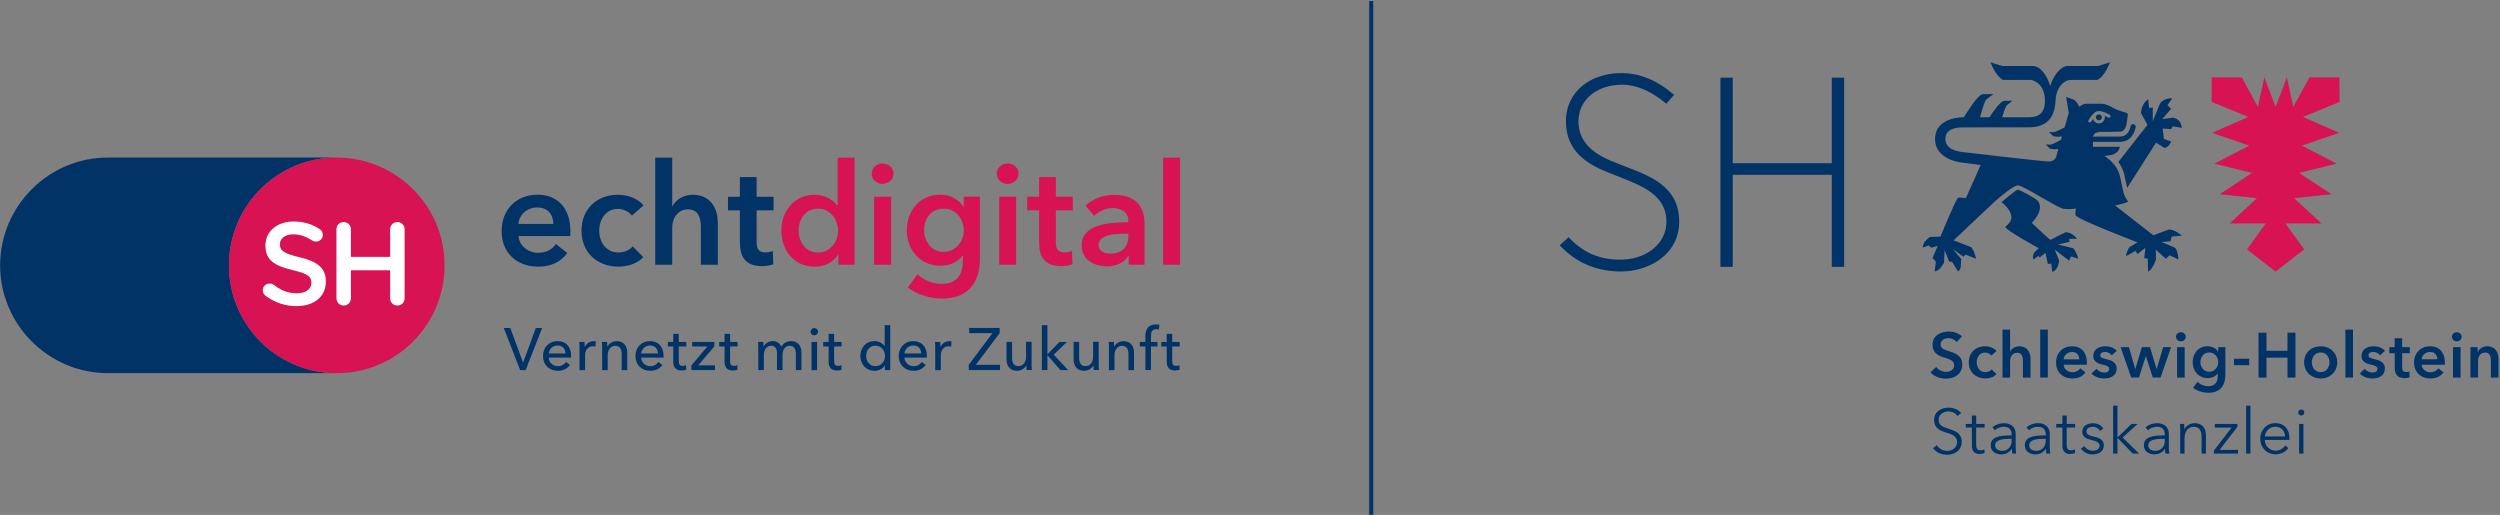 <svg width="100%" height="100%" viewBox="0 0 1170 241" version="1.1" xmlns="http://www.w3.org/2000/svg" xmlns:xlink="http://www.w3.org/1999/xlink" xml:space="preserve" style="fill-rule:evenodd;clip-rule:evenodd;stroke-linejoin:round;stroke-miterlimit:2;">
    <rect x="0" y="0" width="1170" height="241" fill="#808080" stroke="none"/>
    <path d="M480.447,173.153c-0.057,-0.661 -0.114,-1.599 -0.114,-2.129l-0.063,0c-0.658,1.379 -2.4,2.517 -4.316,2.517c-3.388,-0 -4.917,-2.429 -4.917,-5.367l0,-8.187l2.608,-0l0,7.287c0,2.158 0.567,4.05 2.996,4.05c2.1,0 3.542,-1.742 3.542,-4.35l-0,-7.017l2.608,0l0,10.346c0,0.688 0,1.979 0.117,2.85l-2.461,0Zm0,0l0.003,0.029l-0.03,-0.029l0.027,0Zm31.396,0c-0.058,-0.661 -0.118,-1.599 -0.118,-2.129l-0.059,0c-0.658,1.379 -2.4,2.517 -4.316,2.517c-3.392,-0 -4.921,-2.429 -4.921,-5.367l-0,-8.187l2.608,-0l0,7.287c0,2.158 0.571,4.05 3,4.05c2.1,0 3.538,-1.742 3.538,-4.35l-0,-7.017l2.608,0l-0,10.346c-0,0.688 -0,1.979 0.121,2.85l-2.461,0Zm-0,0l0.002,0.029l-0.029,-0.029l0.027,0Zm218.107,-58.354l4.154,-3.783c6.675,7.096 13.9,10.233 23.2,10.496c13.016,0.362 22.604,-7.434 22.6,-17.705c-0.004,-12.708 -11.688,-16.908 -22.542,-21.212c-9.383,-3.729 -24.492,-8.479 -24.496,-25.867c-0.004,-14.212 12.009,-22.85 26.725,-22.533c7.68,0.167 15.888,3.2 23.854,10.2l-3.591,4.129c-6.563,-5.437 -13.321,-8.717 -20.104,-8.871c-11.809,-0.271 -21.034,6.692 -21.03,17.071c0.005,13.754 13.713,18.017 21.73,21.1c12.545,4.817 25.408,9.667 25.412,25.979c0.004,15.609 -14.733,23.538 -27.908,23.263c-12.242,-0.254 -21.234,-5.009 -28.004,-12.267Zm127.333,10.092l-0,-43.075l-46.346,-0l0,43.075l-5.783,-0l-0,-88.55l5.783,-0l0,40.029l46.346,-0l-0,-40.029l5.783,-0l0,88.55l-5.783,-0Zm113.029,-8.688c1.533,1.792 2.333,4.888 2.333,4.888l-3.433,-1.079l-0.875,1.966l-6.708,-5.137l2.033,5.025c0,-0 -0.175,4.391 -3.179,5.379l-0.496,-3.896l-1.6,0.175l-1.1,-5.167l-2.754,2.121l-0.579,-0.746l-2.292,1.746c0,0 -0.858,-2.012 0.729,-3.712l1.721,-1.609c0,0 -16.05,-8.825 -15.642,-9.983c0,0 2.605,-2.017 2.83,-3.85c0.333,-2.717 -1.992,-5.725 -4.575,-7.729c-0,-0 6.783,-5.829 7.621,-5.829c0.82,-0 8.47,4.154 9.316,5.204c3.467,4.292 -2.771,10.321 -2.771,10.321c0,-0 7.796,7.571 8.729,7.962l6.917,-3.529c3.121,-0.246 5.529,2.983 5.529,2.983l-3.741,0.1l0.258,1.371l-5.429,1.242l7.158,1.783Zm46.688,-61.158c1.8,0.45 3.716,1.358 4.116,4.737l-4.308,-0.612l-0.721,1.254l-3.954,-0.271l0.575,4.85l3.379,1.246c0,0 -1.033,2.858 -3.229,2.967l-3.837,-2.442l-13.509,21.163l-1.112,-5.1l-0.08,-0.367c-0.304,-1.408 -0.833,-3.763 -2.899,-6.629c-0,-0.009 -0.005,-0.013 -0.03,-0.042l13.621,-17.371l-3.05,-5.512c0.35,-4.967 3.396,-6.384 3.396,-6.384l0.383,3.892c0.242,-0.021 1.604,0.038 1.767,-0.025l-0.025,6.304l3.346,-8.125c1.896,-2.937 5.787,-2.558 5.787,-2.558l-2.241,3.192l1.666,1.708l-4.095,4.825l5.054,-0.7Zm0.825,60.812c1.537,1.4 1.695,5.58 1.695,5.58l-4.129,-1.967l-1.746,1.625l-4.716,-4.217l0.05,4.559c-0,-0 -1.413,4.695 -3.713,5.67l-0.104,-6.066l-1.671,-0.217l0.546,-4.85l-3.629,2.904l-1.029,-1.433l-4.454,2.458c-0,0 0.733,-3.616 1.937,-4.379l3.517,-2.092c-0,0 -28.025,-10.741 -28.946,-12.604c-0.367,-0.587 0.096,-3.191 0.096,-3.191c-0,-0 -3.55,0.408 -5.784,0.079c-2.925,-0.429 -19.308,-11.234 -21.445,-10.954c-2.055,0.266 -6.134,3.6 -10.692,7.479l-19.317,18.233l8.196,3.179c1.288,1.009 2.338,5.446 2.338,5.446l-4.925,-1.933c-0.13,0.191 -0.913,0.85 -0.959,1.004l-4.987,-3.575c-0,-0 2.962,3.487 3.875,4.575c-0,-0 -0.05,3.267 -0.279,4.121c-0.305,1.108 -1.15,1.816 -1.15,1.816l-2.805,-4.57c-1.07,-0.1 -1.07,-0.109 -1.391,-0.138l-2.142,-5.362l-0.237,5.808c-0,-0 -1.896,3.954 -4.38,4.187l0.53,-4.637l-1.58,-1.638l2.467,-5.691l-2.987,0.896l-1.234,-1.088l-2.783,0.975c-0,0 0.008,-1.033 0.533,-2.096c0.388,-0.779 2.104,-2.541 2.892,-2.854l4.846,-0.196c-0,0 7.275,-17.662 8.237,-18.112c0.688,-0.325 3.663,0.125 3.663,0.125l6.941,-15.517c0,0 -8.337,-1.033 -8.591,-1.087c-6.446,-0.796 -12.775,-4.15 -12.775,-11.046c-0,-8.621 9.046,-10.188 13.466,-10.188c1.638,-2.4 6.517,-10.821 9.092,-10.821c3.033,0 4.742,-0.029 4.742,-0.029l-3.442,2.65c-1.008,1.513 -2.296,6.292 -2.808,8.2l4.416,0c1.338,-1.987 5.005,-7.704 7.021,-7.704l3.688,0l-2.675,2.179c-0.809,1.188 -1.667,4.025 -2.079,5.525l12.421,0c5.091,0 7.587,-2.325 7.587,-7.704c-0,-6.979 -4.371,-9.767 -7.021,-9.767l-12.512,0c-3.571,-1.658 -5.95,-8.279 -5.95,-8.279c-0,0 2.7,0.938 5.508,1.754l14.35,0c3.429,0 6.587,4.317 8.096,9.313l0.008,-0c1.509,-4.996 5.029,-9.313 8.092,-9.313l14.35,0c2.812,-0.816 5.508,-1.754 5.508,-1.754c0,0 -2.375,6.621 -5.954,8.279l-12.504,0c-2.563,0 -6.7,2.788 -7.021,9.767c-0.375,8.213 -4.375,12.417 -12.575,12.417l-30.154,0.021c-4.217,-0 -8.817,0.729 -8.817,5.404c0,4.996 5.854,5.941 8.496,6.191c-0,0 36.979,4.371 39.929,4.371c3.271,0 3.571,-2.771 3.571,-2.771l0.904,-3.07c-1.812,0.179 -3.621,0.179 -4.204,-0.392l-1.733,-1.763l2.316,0.121c1.321,-0.258 4.709,-2.254 4.859,-2.354l0.445,-1.487c-1.875,0.179 -3.745,0.195 -4.362,-0.388l-1.683,-1.708l2.229,0.071c1.412,-0.267 5.066,-2.259 5.066,-2.259l1.917,-6.729l-1.242,-7.471l3.113,1.071c2.1,0.725 2.954,3.513 2.954,3.513c0,-0 1.938,-1.409 3.1,-1.409l7.613,0c1.383,0 3.841,1.046 5.521,2.071c1.67,1.042 4.779,1.817 5.55,2.067c0.775,0.266 1.049,0.396 1.049,1.041c0,0.63 -0.779,5.067 -0.779,5.067c0,0 -0.866,2.746 -2.558,2.779c-3.683,0.142 -6.663,0.142 -9.437,0.142c-1.509,0.012 -2.971,0.517 -3.351,1.8c-0.083,0.212 -0.099,0.029 -0.154,0.392l12.392,-0c1.4,-0 2.525,-0.392 3.325,-1.196c1.408,-1.4 1.775,-3.342 1.775,-3.346c-0.004,-0.7 0.521,-1.25 1.212,-1.279c0.676,-0 1.234,0.525 1.234,1.221c-0,0.116 -0.308,2.941 -2.446,5.129c-1.275,1.3 -2.983,1.954 -5.1,1.954l-12.462,-0c-0,1.537 0.054,2.308 0.054,2.308l12.508,0c-0,0 -0.208,3.042 -4.104,3.875l-2.967,0.409l2.579,2.029c0,-0 1.909,1.921 2.217,2.45c1.958,2.691 2.267,4.741 2.579,6.066l1.225,5.65c0.546,3 2.467,5.246 2.467,5.246c-2.271,1 -6.217,1.704 -6.217,1.704l17.925,13.971l7.092,-2.65c2.816,-0.308 6.262,2.8 6.262,2.8l-4.779,0.492c0.017,0.237 -0.604,2.029 -0.546,2.187l-4.216,0.309l6.25,2.616Zm-40.142,-58.675c0.358,0.221 0.85,0.092 1.012,-0.233c0.275,-0.417 0.567,-0.837 0.888,-1.258c0.325,1.204 1.4,2.062 2.687,2.062c1.546,0 2.792,-1.262 2.792,-2.812c0,-0.259 -0.033,-0.517 -0.108,-0.767c0.125,0.063 0.254,0.129 0.396,0.204l1.287,0.646c0.354,0.192 0.846,0.029 0.996,-0.321c0.192,-0.379 0.05,-0.825 -0.317,-1.025l-1.3,-0.633c-1.116,-0.563 -2.229,-1.067 -3.6,-1.067c-0.325,0 -0.658,0.029 -1,0.088c-1.4,0.262 -3.241,2.941 -3.975,4.096c-0.204,0.37 -0.104,0.808 0.242,1.02Zm4.608,-0.858c-0.771,0 -1.412,-0.621 -1.412,-1.4c-0,-0.767 0.641,-1.4 1.412,-1.4c0.767,0 1.4,0.633 1.4,1.4c0,0.779 -0.633,1.4 -1.4,1.4Zm-715.396,54.158l-24.229,0c0.329,4.5 4.438,7.825 9.088,7.825c3.987,0 6.625,-1.587 8.425,-4.108l5.308,4.229c-3.121,4.229 -7.617,6.359 -13.646,6.359c-9.804,-0 -17.091,-6.296 -17.091,-16.642c-0,-10.346 7.229,-17.033 16.825,-17.033c8.875,-0 15.379,5.758 15.379,17.241c-0,0.721 -0,1.379 -0.059,2.129Zm-7.945,-5.695c-0,-4.109 -2.309,-7.68 -7.496,-7.68c-4.709,0 -8.488,3.242 -8.817,7.68l16.313,-0Zm36.791,-3.9c-1.258,-1.8 -3.987,-3.117 -6.566,-3.117c-5.817,-0 -8.759,5.246 -8.759,10.196c0,4.946 2.971,10.191 8.996,10.191c2.463,0 5.158,-0.987 6.688,-2.845l4.979,5.037c-2.638,2.846 -7.017,4.438 -11.725,4.438c-9.417,-0 -17.213,-6.238 -17.213,-16.821c0,-10.588 7.679,-16.825 17.034,-16.825c4.645,-0 9.475,1.862 11.991,4.979l-5.425,4.767Zm40.213,3.12l-0,19.88l-7.95,-0l-0,-17.484c-0,-3.775 -0.809,-8.425 -5.904,-8.425c-5.1,0 -7.5,4.317 -7.5,8.546l-0,17.363l-7.946,-0l-0,-50.105l7.946,0l-0,22.73l0.12,-0c1.259,-2.642 4.767,-5.371 9.475,-5.371c8.28,-0 11.73,6.358 11.73,12.866l0.029,0Zm4.737,-5.579l0,-6.358l5.575,-0l0,-9.204l7.829,-0l0,9.204l7.946,-0l0,6.358l-7.946,0l0,14.784c0,2.85 0.659,4.887 4.167,4.887c1.05,0 2.458,-0.208 3.388,-0.658l0.27,6.233c-1.379,0.542 -3.508,0.871 -5.308,0.871c-8.425,-0 -10.346,-5.158 -10.346,-11.275l0,-14.842l-5.575,0Zm-95.925,71.217l0.059,-0l5.937,-16.133l2.971,-0l-7.738,19.7l-2.55,-0l-7.675,-19.7l3.059,-0l5.937,16.133Zm22.517,-2.279l-10.492,-0c0.088,2.246 1.979,4.016 4.288,4.016c1.766,0 3.087,-0.9 3.837,-2.008l1.829,1.467c-1.408,1.829 -3.329,2.7 -5.666,2.7c-4.021,-0 -6.959,-2.788 -6.959,-6.925c0,-4.138 2.938,-6.988 6.809,-6.988c3.866,0 6.354,2.638 6.354,6.838l-0,0.9Zm-2.638,-1.95c-0.058,-2.1 -1.287,-3.717 -3.687,-3.717c-2.25,0 -3.988,1.679 -4.138,3.717l7.825,-0Zm6.446,-5.396l2.463,-0c0.058,0.658 0.116,1.679 0.116,2.217l0.092,-0c0.721,-1.53 2.25,-2.58 4.046,-2.58c0.362,0 0.721,0 1.021,0.121l-0.121,2.429c-0.329,-0.091 -0.779,-0.15 -1.2,-0.15c-2.488,0 -3.688,2.038 -3.688,4.23l0,6.925l-2.608,-0l0,-10.346c0,-0.688 0,-1.979 -0.121,-2.846Zm13.046,-0c0.058,0.658 0.121,1.617 0.121,2.158l0.087,0c0.63,-1.412 2.4,-2.521 4.288,-2.521c3.392,0 4.921,2.43 4.921,5.367l-0,8.188l-2.613,-0l0,-7.317c0,-2.129 -0.566,-4.046 -2.996,-4.046c-2.07,0 -3.537,1.738 -3.537,4.346l-0,7.017l-2.608,-0l-0,-10.346c-0,-0.688 -0,-1.979 -0.121,-2.846l2.458,-0Zm26.417,7.346l-10.496,-0c0.092,2.246 1.979,4.016 4.287,4.016c1.771,0 3.088,-0.9 3.838,-2.008l1.829,1.467c-1.408,1.829 -3.325,2.7 -5.667,2.7c-4.016,-0 -6.954,-2.788 -6.954,-6.925c0,-4.138 2.938,-6.988 6.804,-6.988c3.871,0 6.359,2.638 6.359,6.838l-0,0.9Zm-2.638,-1.95c-0.062,-2.1 -1.291,-3.717 -3.691,-3.717c-2.246,0 -3.988,1.679 -4.138,3.717l7.829,-0Zm13.25,-3.267l-3.508,0l-0,6.867c-0,1.587 0.571,2.216 1.862,2.216c0.48,0 1.08,-0.12 1.53,-0.329l0.087,2.129c-0.6,0.209 -1.408,0.359 -2.217,0.359c-2.491,-0 -3.837,-1.379 -3.837,-4.109l-0,-7.133l-2.521,0l0,-2.129l2.521,-0l-0,-3.779l2.575,-0l-0,3.779l3.508,-0l0,2.129Zm13.109,0l-7.5,8.842l7.829,-0l-0,2.191l-11.038,0l0,-2.129l7.471,-8.904l-7.108,0l-0,-2.129l10.375,-0l-0,2.129l-0.029,0Zm10.912,0l-3.508,0l-0,6.867c-0,1.587 0.571,2.216 1.858,2.216c0.483,0 1.083,-0.12 1.529,-0.329l0.092,2.129c-0.6,0.209 -1.408,0.359 -2.217,0.359c-2.491,-0 -3.841,-1.379 -3.841,-4.109l-0,-7.133l-2.517,0l-0,-2.129l2.517,-0l-0,-3.779l2.579,-0l-0,3.779l3.508,-0l0,2.129Zm16.463,-2.521c1.725,0.009 3.242,0.79 4.05,2.638c0.895,-1.709 2.608,-2.638 4.466,-2.638c3.388,0 4.917,2.429 4.917,5.367l-0,8.187l-2.608,0l-0,-7.316c-0,-2.129 -0.63,-4.05 -2.909,-4.05c-2.279,-0 -3.329,2.158 -3.329,4.229l0,7.137l-2.608,0l-0,-7.858c-0,-2.067 -0.688,-3.508 -2.788,-3.508c-1.921,-0 -3.358,1.741 -3.358,4.35l-0,7.016l-2.608,0l-0,-10.345c-0,-0.688 -0,-1.98 -0.121,-2.85l2.487,-0c0.063,0.662 0.121,1.62 0.121,2.162l0.092,0c0.655,-1.377 2.173,-2.51 4.166,-2.521c0.01,0 0.02,0 0.03,0Zm20.75,13.584l-2.609,-0l0,-13.192l2.609,-0l-0,13.192Zm-1.321,-16.284c-0.959,0 -1.738,-0.75 -1.738,-1.679c0,-0.929 0.779,-1.708 1.738,-1.708c0.962,-0 1.741,0.721 1.741,1.708c0,0.992 -0.812,1.679 -1.741,1.679Zm12.804,5.221l-3.508,0l-0,6.867c-0,1.587 0.57,2.216 1.858,2.216c0.483,0 1.083,-0.12 1.529,-0.329l0.092,2.129c-0.6,0.209 -1.409,0.359 -2.217,0.359c-2.492,-0 -3.842,-1.379 -3.842,-4.109l0,-7.133l-2.516,0l-0,-2.129l2.516,-0l0,-3.779l2.58,-0l-0,3.779l3.508,-0l-0,2.129Zm15.412,11.392c-4.045,-0 -6.654,-3.117 -6.654,-6.988c0,-3.866 2.667,-6.925 6.625,-6.925c2.129,0 3.779,1.05 4.709,2.338l0.058,-0l-0,-9.804l2.608,-0l0,21.02l-2.516,0l-0,-2.1l-0.063,0c-0.987,1.588 -2.875,2.459 -4.767,2.459Zm0.45,-2.188c2.671,0 4.438,-2.221 4.438,-4.766c-0,-2.55 -1.767,-4.8 -4.438,-4.8c-2.879,-0 -4.379,2.279 -4.379,4.766c0,2.492 1.5,4.8 4.379,4.8Zm24.017,-3.987l-10.492,-0c0.088,2.246 1.98,4.016 4.288,4.016c1.767,0 3.087,-0.9 3.837,-2.008l1.83,1.467c-1.409,1.829 -3.33,2.7 -5.667,2.7c-4.017,-0 -6.958,-2.788 -6.958,-6.925c-0,-4.138 2.941,-6.988 6.808,-6.988c3.867,0 6.354,2.638 6.354,6.838l0,0.9Zm-2.637,-1.95c-0.059,-2.1 -1.288,-3.717 -3.688,-3.717c-2.25,0 -3.987,1.679 -4.137,3.717l7.825,-0Zm6.445,-5.396l2.463,-0c0.058,0.658 0.117,1.679 0.117,2.217l0.091,-0c0.721,-1.53 2.25,-2.58 4.046,-2.58c0.363,0 0.721,0 1.017,0.121l-0.117,2.429c-0.333,-0.091 -0.779,-0.15 -1.2,-0.15c-2.487,0 -3.687,2.038 -3.687,4.23l-0,6.925l-2.609,-0l0,-10.346c0,-0.688 0,-1.979 -0.121,-2.846Zm30.259,-4.108l-11.129,14.812l11.308,0l-0,2.458l-14.633,0l-0,-2.429l11.095,-14.841l-10.887,-0l-0,-2.43l14.246,0l-0,2.43Zm22.366,9.833l0.092,-0l5.546,-5.725l3.508,-0l-6.175,5.967l6.717,7.195l-3.629,0l-5.967,-6.837l-0.092,-0l0,6.837l-2.608,0l0,-21.02l2.608,-0l0,13.583Zm31.126,-5.725c0.058,0.658 0.12,1.617 0.12,2.158l0.088,0c0.633,-1.412 2.4,-2.521 4.291,-2.521c3.388,0 4.917,2.43 4.917,5.367l0,8.188l-2.608,-0l-0,-7.317c-0,-2.129 -0.571,-4.046 -3,-4.046c-2.071,0 -3.538,1.738 -3.538,4.346l0,7.017l-2.608,-0l-0,-10.346c-0,-0.688 -0,-1.979 -0.121,-2.846l2.459,-0Zm20.391,2.129l-3.058,0l-0,11.033l-2.609,0l0,-11.033l-2.612,0l-0,-2.129l2.612,-0l0,-2.763c0,-3.087 1.346,-5.425 4.917,-5.425c0.629,0 1.138,0.059 1.65,0.18l-0.3,2.25c-0.391,-0.121 -0.812,-0.18 -1.321,-0.18c-1.979,0 -2.337,1.559 -2.337,3.175l-0,2.763l3.058,-0l0,2.129Zm10.404,0l-3.508,0l-0,6.867c-0,1.587 0.571,2.216 1.858,2.216c0.48,0 1.079,-0.12 1.53,-0.329l0.091,2.129c-0.6,0.209 -1.412,0.359 -2.221,0.359c-2.487,-0 -3.837,-1.379 -3.837,-4.109l-0,-7.133l-2.521,0l-0,-2.129l2.521,-0l-0,-3.779l2.579,-0l-0,3.779l3.508,-0l0,2.129Zm-394.512,-88.417c-27.867,0 -50.459,22.588 -50.459,50.459c0,27.8 22.488,50.341 50.263,50.446l-106.896,-0c-27.75,-0 -50.454,-22.705 -50.454,-50.455c-0,-27.745 22.704,-50.45 50.454,-50.45l107.092,0Zm758.167,86.342c-0.801,-1.029 -2.376,-1.804 -3.855,-1.804c-1.725,-0 -3.708,0.829 -3.708,2.879c-0,1.929 1.629,2.496 4.004,3.229c2.704,0.829 6.138,2.025 6.138,6.138c-0,4.508 -3.53,6.708 -7.659,6.708c-2.729,0 -5.554,-1.046 -7.208,-3l2.675,-2.5c1.046,1.429 2.933,2.313 4.604,2.313c1.75,-0 3.8,-0.859 3.8,-3.113c0,-2.254 -2.2,-2.808 -4.833,-3.65c-2.554,-0.804 -5.308,-2.054 -5.308,-5.962c-0.017,-4.263 3.87,-6.15 7.67,-6.15c2.104,-0 4.509,0.745 6.113,2.254l-2.433,2.675l-0,-0.017Zm16.187,6.329c-0.571,-0.8 -1.779,-1.4 -2.933,-1.4c-2.609,0 -3.925,2.35 -3.925,4.579c-0,2.225 1.329,4.575 4.033,4.575c1.1,0 2.308,-0.45 3,-1.279l2.229,2.254c-1.183,1.28 -3.15,1.984 -5.258,1.984c-4.209,-0 -7.713,-2.784 -7.713,-7.534c0,-4.754 3.438,-7.537 7.634,-7.537c2.079,-0 4.25,0.829 5.375,2.225l-2.429,2.133l-0.013,0Zm18.329,1.4l0,8.909l-3.554,-0l-0,-7.838c-0,-1.696 -0.354,-3.775 -2.65,-3.775c-2.296,0 -3.354,1.929 -3.354,3.829l-0,7.784l-3.558,-0l-0,-22.45l3.558,-0l-0,10.187l0.054,0c0.571,-1.183 2.133,-2.404 4.25,-2.404c3.708,-0 5.254,2.85 5.254,5.758Zm4.538,-13.541l3.558,-0l-0,22.433l-3.558,-0l-0,-22.433Zm21.808,16.445l-10.85,0c0.15,2.025 1.983,3.505 4.075,3.505c1.775,-0 2.958,-0.721 3.775,-1.834l2.375,1.9c-1.4,1.9 -3.408,2.854 -6.113,2.854c-4.4,0 -7.658,-2.825 -7.658,-7.458c0,-4.629 3.233,-7.629 7.538,-7.629c3.979,-0 6.883,2.579 6.883,7.712c-0,0.325 -0,0.625 -0.025,0.95Zm-3.546,-2.554c0,-1.833 -1.046,-3.433 -3.354,-3.433c-2.104,-0 -3.8,1.454 -3.95,3.433l7.304,0Zm15.221,-1.9c-0.625,-0.829 -1.808,-1.546 -3.108,-1.546c-1.125,0 -2.28,0.421 -2.28,1.546c0,1.129 1.101,1.4 3.076,1.875c2.112,0.5 4.608,1.454 4.608,4.25c-0,3.475 -2.813,4.754 -5.938,4.754c-2.196,0 -4.475,-0.829 -5.837,-2.35l2.354,-2.2c0.771,1.005 2.1,1.78 3.646,1.78c1.05,-0 2.283,-0.421 2.283,-1.7c0,-1.192 -1.096,-1.546 -3.254,-2.05c-2.108,-0.5 -4.213,-1.371 -4.213,-4.034c0,-3.175 2.851,-4.533 5.663,-4.533c2.05,-0 4.183,0.721 5.338,2.171l-2.313,2.05l-0.025,-0.013Zm4.138,-3.8l3.887,0l2.962,10.209l0.055,-0l3.054,-10.209l3.804,0l3.083,10.209l0.055,-0l3.024,-10.209l3.709,0l-4.929,14.242l-3.625,-0l-3.234,-9.967l-0.054,0l-3.208,9.967l-3.621,-0l-4.962,-14.242Zm26.429,0.013l3.558,-0l-0,14.246l-3.558,-0l-0,-14.246Zm1.754,-6.979c1.304,-0 2.308,0.92 2.308,2.129c0,1.208 -1.004,2.133 -2.308,2.133c-1.304,0 -2.254,-1.004 -2.254,-2.133c-0,-1.125 0.95,-2.129 2.254,-2.129Zm20.854,6.966l-0,12.967c-0,5.133 -2.496,8.404 -8.05,8.404c-2.308,0 -5.229,-0.829 -7.062,-2.35l2.049,-2.754c1.375,1.304 3.205,2.021 4.984,2.021c3.45,-0 4.508,-2.075 4.508,-4.9l0,-1.034l-0.054,0c-1.046,1.4 -2.7,2.134 -4.654,2.134c-4.279,-0 -7.038,-3.384 -7.038,-7.429c0,-4.046 2.675,-7.48 6.979,-7.48c1.984,0 3.859,0.825 4.905,2.55l0.054,0l-0,-2.129l3.379,0Zm-11.688,7.034c0,2.254 1.521,4.508 4.071,4.508c2.554,-0 4.25,-2.133 4.25,-4.508c0,-2.38 -1.629,-4.538 -4.208,-4.538c-2.579,0 -4.1,2.025 -4.1,4.538l-0.013,-0Zm22.825,1.425l-7.129,-0l0,-3.03l7.129,0l0,3.03Zm4.371,-15.221l3.734,-0l-0,8.487l9.82,0l0,-8.487l3.746,-0l0,21.021l-3.746,-0l0,-9.317l-9.82,-0l-0,9.317l-3.734,-0l0,-21.021Zm29.088,6.354c4.304,-0 7.754,3 7.754,7.483c-0,4.479 -3.437,7.604 -7.754,7.604c-4.321,0 -7.742,-3.112 -7.742,-7.604c0,-4.496 3.438,-7.483 7.742,-7.483Zm-0,12.112c2.825,0 4.129,-2.404 4.129,-4.629c-0,-2.229 -1.304,-4.579 -4.129,-4.579c-2.825,0 -4.129,2.35 -4.129,4.579c-0,2.225 1.304,4.629 4.129,4.629Zm11.566,-19.895l3.559,-0l-0,22.433l-3.559,-0l0,-22.433Zm16.2,11.991c-0.624,-0.829 -1.804,-1.546 -3.108,-1.546c-1.125,0 -2.279,0.421 -2.279,1.546c-0,1.129 1.096,1.4 3.079,1.875c2.104,0.5 4.604,1.454 4.604,4.25c0,3.475 -2.812,4.754 -5.933,4.754c-2.2,0 -4.483,-0.829 -5.837,-2.35l2.345,-2.2c0.775,1.005 2.109,1.78 3.654,1.78c1.046,-0 2.284,-0.421 2.284,-1.7c-0,-1.192 -1.1,-1.546 -3.263,-2.05c-2.104,-0.5 -4.208,-1.371 -4.208,-4.034c-0,-3.175 2.85,-4.533 5.662,-4.533c2.05,-0 4.184,0.721 5.338,2.171l-2.308,2.05l-0.03,-0.013Zm4.375,-0.95l0,-2.85l2.496,0l0,-4.129l3.504,0l0,4.129l3.559,0l-0,2.85l-3.559,0l0,6.613c0,1.275 0.301,2.2 1.875,2.2c0.475,-0 1.101,-0.096 1.521,-0.3l0.121,2.783c-0.625,0.233 -1.575,0.383 -2.375,0.383c-3.775,0 -4.629,-2.308 -4.629,-5.054l-0,-6.637l-2.5,-0l-0.013,0.012Zm25.963,5.404l-10.838,0c0.15,2.025 1.984,3.505 4.063,3.505c1.779,-0 2.971,-0.721 3.775,-1.834l2.375,1.9c-1.4,1.9 -3.408,2.854 -6.113,2.854c-4.4,0 -7.658,-2.825 -7.658,-7.458c0,-4.629 3.233,-7.629 7.538,-7.629c3.979,-0 6.883,2.579 6.883,7.712c-0,0.325 -0,0.625 -0.025,0.95Zm-3.533,-2.554c-0,-1.833 -1.03,-3.433 -3.35,-3.433c-2.109,-0 -3.805,1.454 -3.955,3.433l7.305,0Zm7.362,-5.687l3.558,-0l0,14.246l-3.558,-0l0,-14.246Zm1.75,-6.979c1.304,-0 2.309,0.92 2.309,2.129c-0,1.208 -1.005,2.133 -2.309,2.133c-1.304,0 -2.254,-1.004 -2.254,-2.133c0,-1.125 0.95,-2.129 2.254,-2.129Zm6.408,6.966l3.384,0l-0,2.279l0.054,0c0.625,-1.425 2.308,-2.7 4.425,-2.7c3.708,0 5.258,2.85 5.258,5.755l0,8.908l-3.558,-0l-0,-7.9c-0,-1.688 -0.383,-3.804 -2.675,-3.804c-2.296,-0 -3.329,1.954 -3.329,3.858l-0,7.833l-3.559,0l0,-14.229Zm-240.075,32.209c-0.895,-1.28 -2.345,-2.105 -4.329,-2.105c-1.983,0 -4.483,1.25 -4.483,3.95c-0,2.705 2.229,3.355 4.579,4.13c2.958,0.975 6.229,1.929 6.229,6.137c0,4.208 -3.529,6.054 -6.854,6.054c-2.554,0 -5.108,-1.029 -6.612,-3.108l1.833,-1.358c0.921,1.479 2.604,2.65 4.804,2.65c2.2,-0 4.658,-1.375 4.658,-4.063c0,-2.933 -2.458,-3.679 -5.133,-4.508c-2.783,-0.854 -5.633,-2.075 -5.633,-5.879c-0,-4.059 3.625,-5.784 6.708,-5.784c2.821,0 4.929,1.179 5.933,2.55l-1.7,1.359l0,-0.025Zm12.684,5.429l-3.925,-0l-0,8.096c-0,2.075 0.858,2.55 2.079,2.55c0.558,-0 1.221,-0.175 1.75,-0.446l0.096,1.75c-0.704,0.271 -1.45,0.421 -2.375,0.421c-1.479,-0 -3.559,-0.65 -3.559,-3.705l0,-8.666l-2.879,-0l0,-1.696l2.879,-0l0,-3.913l2.025,0l0,3.913l3.909,-0l-0,1.696Zm12.671,3.233c-0,-2.404 -1.305,-3.583 -3.709,-3.583c-1.629,-0 -3.15,0.65 -4.129,1.629l-1.125,-1.333c1.125,-1.125 3.083,-1.98 5.458,-1.98c3,0 5.405,1.655 5.405,5.038l-0,6.083c-0,1.071 0.095,2.346 0.233,3.109l-1.808,-0c-0.121,-0.68 -0.204,-1.509 -0.204,-2.255l-0.055,0c-1.275,1.834 -2.825,2.609 -5.037,2.609c-2.104,-0 -4.809,-1.129 -4.809,-4.213c0,-4.275 4.713,-4.654 9.792,-4.654l0,-0.45l-0.012,0Zm-0.6,2.025c-3.296,0 -7.113,0.35 -7.113,3c0,1.983 1.696,2.646 3.258,2.646c2.85,-0 4.455,-2.129 4.455,-4.6l-0,-1.033l-0.6,-0l-0,-0.013Zm16.554,-2.025c-0,-2.404 -1.304,-3.583 -3.709,-3.583c-1.629,-0 -3.15,0.65 -4.125,1.629l-1.129,-1.333c1.129,-1.125 3.084,-1.98 5.459,-1.98c3.004,0 5.404,1.655 5.404,5.038l-0,6.083c-0,1.071 0.096,2.346 0.233,3.109l-1.808,-0c-0.121,-0.68 -0.204,-1.509 -0.204,-2.255l-0.055,0c-1.275,1.834 -2.82,2.609 -5.037,2.609c-2.104,-0 -4.804,-1.129 -4.804,-4.213c-0,-4.275 4.712,-4.654 9.787,-4.654l0,-0.45l-0.012,0Zm-0.596,2.025c-3.3,0 -7.117,0.35 -7.117,3c0,1.983 1.696,2.646 3.259,2.646c2.854,-0 4.454,-2.129 4.454,-4.6l-0,-1.033l-0.596,-0l-0,-0.013Zm14.337,-5.258l-3.925,-0l0,8.096c0,2.075 0.859,2.55 2.08,2.55c0.57,-0 1.22,-0.175 1.75,-0.446l0.095,1.75c-0.704,0.271 -1.454,0.421 -2.374,0.421c-1.48,-0 -3.559,-0.65 -3.559,-3.705l0,-8.666l-2.879,-0l-0,-1.696l2.879,-0l0,-3.913l2.025,0l0,3.913l3.908,-0l0,1.696Zm11.667,1.604c-0.604,-1.154 -1.879,-1.954 -3.408,-1.954c-1.454,-0 -2.934,0.625 -2.934,2.171c0,1.304 1.03,1.9 3.325,2.375c3.255,0.679 4.809,1.904 4.809,4.062c-0,3.175 -2.675,4.304 -5.233,4.304c-2.101,0 -4.205,-0.829 -5.484,-2.704l1.604,-1.179c0.704,1.221 2.225,2.171 3.859,2.171c1.72,-0 3.254,-0.625 3.254,-2.429c-0,-1.455 -1.454,-2.05 -4.1,-2.675c-1.629,-0.38 -3.975,-1.1 -3.975,-3.734c-0,-2.825 2.429,-4.033 4.95,-4.033c1.933,-0 3.983,0.921 4.867,2.496l-1.551,1.154l0.017,-0.025Zm8.188,2.975l0.096,-0l6.408,-6.263l2.904,0l-7.004,6.355l7.712,7.537l-2.979,0l-7.058,-7.304l-0.096,-0l-0,7.304l-2.025,0l0,-22.446l2.025,0l-0,14.8l0.017,0.017Zm22.12,-1.346c0,-2.404 -1.304,-3.583 -3.708,-3.583c-1.629,-0 -3.15,0.65 -4.129,1.629l-1.125,-1.333c1.125,-1.125 3.079,-1.98 5.458,-1.98c3,0 5.405,1.655 5.405,5.038l-0,6.083c-0,1.071 0.095,2.346 0.229,3.109l-1.805,-0c-0.125,-0.68 -0.204,-1.509 -0.204,-2.255l-0.054,0c-1.279,1.834 -2.825,2.609 -5.037,2.609c-2.105,-0 -4.809,-1.129 -4.809,-4.213c0,-4.275 4.713,-4.654 9.792,-4.654l0,-0.45l-0.013,0Zm-0.599,2.025c-3.3,0 -7.117,0.35 -7.117,3c-0,1.983 1.7,2.646 3.262,2.646c2.85,-0 4.454,-2.129 4.454,-4.6l0,-1.033l-0.599,-0l-0,-0.013Zm9.654,-6.942c0.054,0.75 0.125,1.78 0.125,2.38l0.054,-0c0.771,-1.605 2.783,-2.73 4.75,-2.73c3.533,0 5.283,2.28 5.283,5.73l0,8.512l-2.025,0l0,-7.683c0,-2.909 -0.854,-4.863 -3.775,-4.863c-2.129,0 -4.208,1.725 -4.208,5.434l-0,7.112l-2.021,0l-0,-10.833c-0,-0.75 -0.029,-2.109 -0.125,-3.059l1.942,0Zm24.916,1.425l-8.308,10.717l8.608,0l0,1.75l-11.27,0l-0,-1.425l8.283,-10.767l-7.863,0l0,-1.7l10.567,0l-0,1.425l-0.017,0Zm6.125,12.455l-2.021,-0l0,-22.434l2.021,0l0,22.434Zm18.225,-6.409l-11.516,0c0.054,2.784 2.229,5.038 5.079,5.038c2.079,-0 3.679,-1.154 4.454,-2.404l1.508,1.179c-1.629,2.079 -3.683,2.933 -5.962,2.933c-4.129,0 -7.184,-3.108 -7.184,-7.304c0,-4.196 3.055,-7.304 7.009,-7.304c4.358,-0 6.637,3.083 6.637,6.883c0,0.271 0,0.596 -0.025,0.95l0,0.029Zm-2.025,-1.604c-0.12,-2.608 -1.725,-4.533 -4.604,-4.533c-2.7,-0 -4.683,2.171 -4.858,4.533l9.462,0Zm8.596,8.013l-2.025,-0l0,-13.892l2.025,-0l0,13.892Zm-1.004,-17.805c-0.708,0 -1.425,-0.595 -1.425,-1.425c-0,-0.829 0.704,-1.425 1.425,-1.425c0.721,0 1.425,0.596 1.425,1.425c0,0.83 -0.704,1.425 -1.425,1.425Zm-434.309,-193.987l0,240.45l-1.903,-0l0,-240.45l1.903,-0Z" style="fill:#023367;"/>
    <path d="M1094.86,36.216l0.046,11.496l-17.163,7.008l16.971,7.45l-17.417,5.987l16.334,8.434l-17.642,4.346l15.138,9.95l-17.388,1.883l12.692,11.817l-16.842,0.008l8.771,12.112l-13.383,10.409l-13.388,-10.409l8.771,-12.112l-16.846,-0.008l12.696,-11.817l-17.383,-1.883l15.133,-9.95l-17.646,-4.346l16.342,-8.434l-17.417,-5.987l16.971,-7.45l-17.171,-7.008l0.046,-11.496l14.079,-0l7.508,13.821l3.021,-13.821l5.284,13.821l5.283,-13.821l3.017,13.821l7.508,-13.821l14.075,-0Zm-694.917,87.671l-7.587,-0l-0,-4.767l-0.121,-0c-2.188,3.658 -6.504,5.696 -10.942,5.696c-9.687,-0 -15.625,-7.675 -15.625,-16.971c0,-9.296 6.359,-16.704 15.446,-16.704c5.817,-0 8.996,2.908 10.671,4.979l0.212,-0l0,-22.338l7.946,0l0,50.105Zm-17.062,-5.696c5.816,-0 9.354,-5.25 9.354,-10.196c-0,-4.95 -3.508,-10.346 -9.354,-10.346c-6.146,0 -9.146,5.246 -9.146,10.196c-0,4.946 2.971,10.346 9.146,10.346Zm26.208,-26.121l7.946,-0l-0,31.817l-7.946,-0l0,-31.817Zm3.896,-15.558c2.908,-0 5.158,2.066 5.158,4.766c0,2.696 -2.25,4.767 -5.158,4.767c-2.908,-0 -5.038,-2.25 -5.038,-4.767c0,-2.521 2.13,-4.766 5.038,-4.766Zm45.608,15.558l0,28.937c0,11.455 -5.575,18.742 -17.962,18.742c-5.154,0 -11.663,-1.858 -15.771,-5.25l4.558,-6.146c3.059,2.909 7.167,4.5 11.125,4.5c7.671,0 10.075,-4.65 10.075,-10.946l0,-2.308l-0.121,0c-2.308,3.117 -6.025,4.767 -10.404,4.767c-9.533,-0 -15.712,-7.554 -15.712,-16.55c-0,-8.996 5.966,-16.704 15.562,-16.704c4.438,-0 8.604,1.858 10.946,5.695l0.117,0l-0,-4.766l7.558,-0l0.029,0.029Zm-26.116,15.712c-0,5.038 3.387,10.075 9.087,10.075c5.696,0 9.471,-4.766 9.471,-10.075c-0,-5.304 -3.629,-10.133 -9.413,-10.133c-5.787,0 -9.145,4.496 -9.145,10.133Zm35.141,-15.712l7.946,-0l0,31.817l-7.946,-0l0,-31.817Zm3.9,-15.558c2.909,-0 5.159,2.066 5.159,4.766c-0,2.696 -2.25,4.767 -5.159,4.767c-2.908,-0 -5.037,-2.25 -5.037,-4.767c-0,-2.521 2.129,-4.766 5.037,-4.766Zm9.204,21.916l0,-6.358l5.58,-0l-0,-9.204l7.825,-0l-0,9.204l7.945,-0l0,6.358l-7.945,0l-0,14.784c-0,2.85 0.658,4.887 4.166,4.887c1.05,0 2.459,-0.208 3.388,-0.658l0.271,6.233c-1.38,0.542 -3.509,0.871 -5.309,0.871c-8.425,-0 -10.341,-5.158 -10.341,-11.275l-0,-14.842l-5.58,0Zm47.496,21.409l-0.237,-0c-1.592,2.791 -5.367,4.829 -9.867,4.829c-5.096,-0 -11.933,-2.459 -11.933,-9.867c-0,-9.475 11.933,-10.792 21.858,-10.792l0,-0.812c0,-3.896 -3.3,-5.817 -7.287,-5.817c-3.388,0 -6.625,1.592 -8.663,3.659l-4.108,-4.825c3.566,-3.3 8.604,-5.038 13.462,-5.038c11.396,0 14.184,7.017 14.184,13.371l-0,19.342l-7.409,-0l0,-4.05Zm-0.15,-10.463l-1.8,0c-5.037,0 -12.112,0.6 -12.112,5.308c-0,3.059 2.85,3.988 5.579,3.988c5.425,-0 8.333,-3.121 8.333,-8.158l0,-1.138Zm16.284,-35.592l7.945,0l0,50.105l-7.945,-0l-0,-50.105Zm-386.305,-0.029c27.663,0.242 50.017,22.717 50.017,50.438c0,27.866 -22.592,50.458 -50.458,50.458c-0.067,0 -0.129,-0.012 -0.196,-0.012c-27.775,-0.105 -50.263,-22.646 -50.263,-50.446c0,-27.871 22.592,-50.459 50.459,-50.459c0.15,0 0.291,0.021 0.441,0.021Z" style="fill:#d71353;"/>
    <path d="M124.287,138.42c-0.771,-0.55 -1.321,-1.488 -1.321,-2.588c0,-1.758 1.434,-3.133 3.192,-3.133c0.933,0 1.537,0.275 1.979,0.604c3.192,2.529 6.6,3.959 10.783,3.959c4.18,-0 6.821,-1.98 6.821,-4.838l0,-0.108c0,-2.754 -1.541,-4.238 -8.691,-5.888c-8.196,-1.979 -12.817,-4.4 -12.817,-11.496l-0,-0.112c-0,-6.6 5.5,-11.163 13.146,-11.163c4.841,0 8.746,1.263 12.212,3.575c0.767,0.438 1.484,1.375 1.484,2.696c-0,1.759 -1.43,3.134 -3.192,3.134c-0.658,-0 -1.208,-0.167 -1.758,-0.496c-2.971,-1.925 -5.83,-2.913 -8.859,-2.913c-3.958,0 -6.266,2.034 -6.266,4.563l-0,0.112c-0,2.967 1.758,4.288 9.183,6.05c8.142,1.979 12.321,4.896 12.321,11.275l-0,0.109c-0,7.208 -5.667,11.5 -13.75,11.5c-5.225,-0 -10.175,-1.655 -14.467,-4.842Zm33.167,-31.133c-0,-1.871 1.483,-3.359 3.408,-3.359c1.871,0 3.354,1.488 3.354,3.359l0,12.925l18.375,-0l0,-12.925c0,-1.871 1.484,-3.359 3.354,-3.359c1.925,0 3.409,1.488 3.409,3.359l-0,32.341c-0,1.871 -1.484,3.359 -3.409,3.359c-1.87,-0 -3.354,-1.488 -3.354,-3.359l0,-13.146l-18.375,0l0,13.146c0,1.871 -1.483,3.359 -3.354,3.359c-1.925,-0 -3.408,-1.488 -3.408,-3.359l-0,-32.341Z" style="fill:#fff;"/>
</svg>
